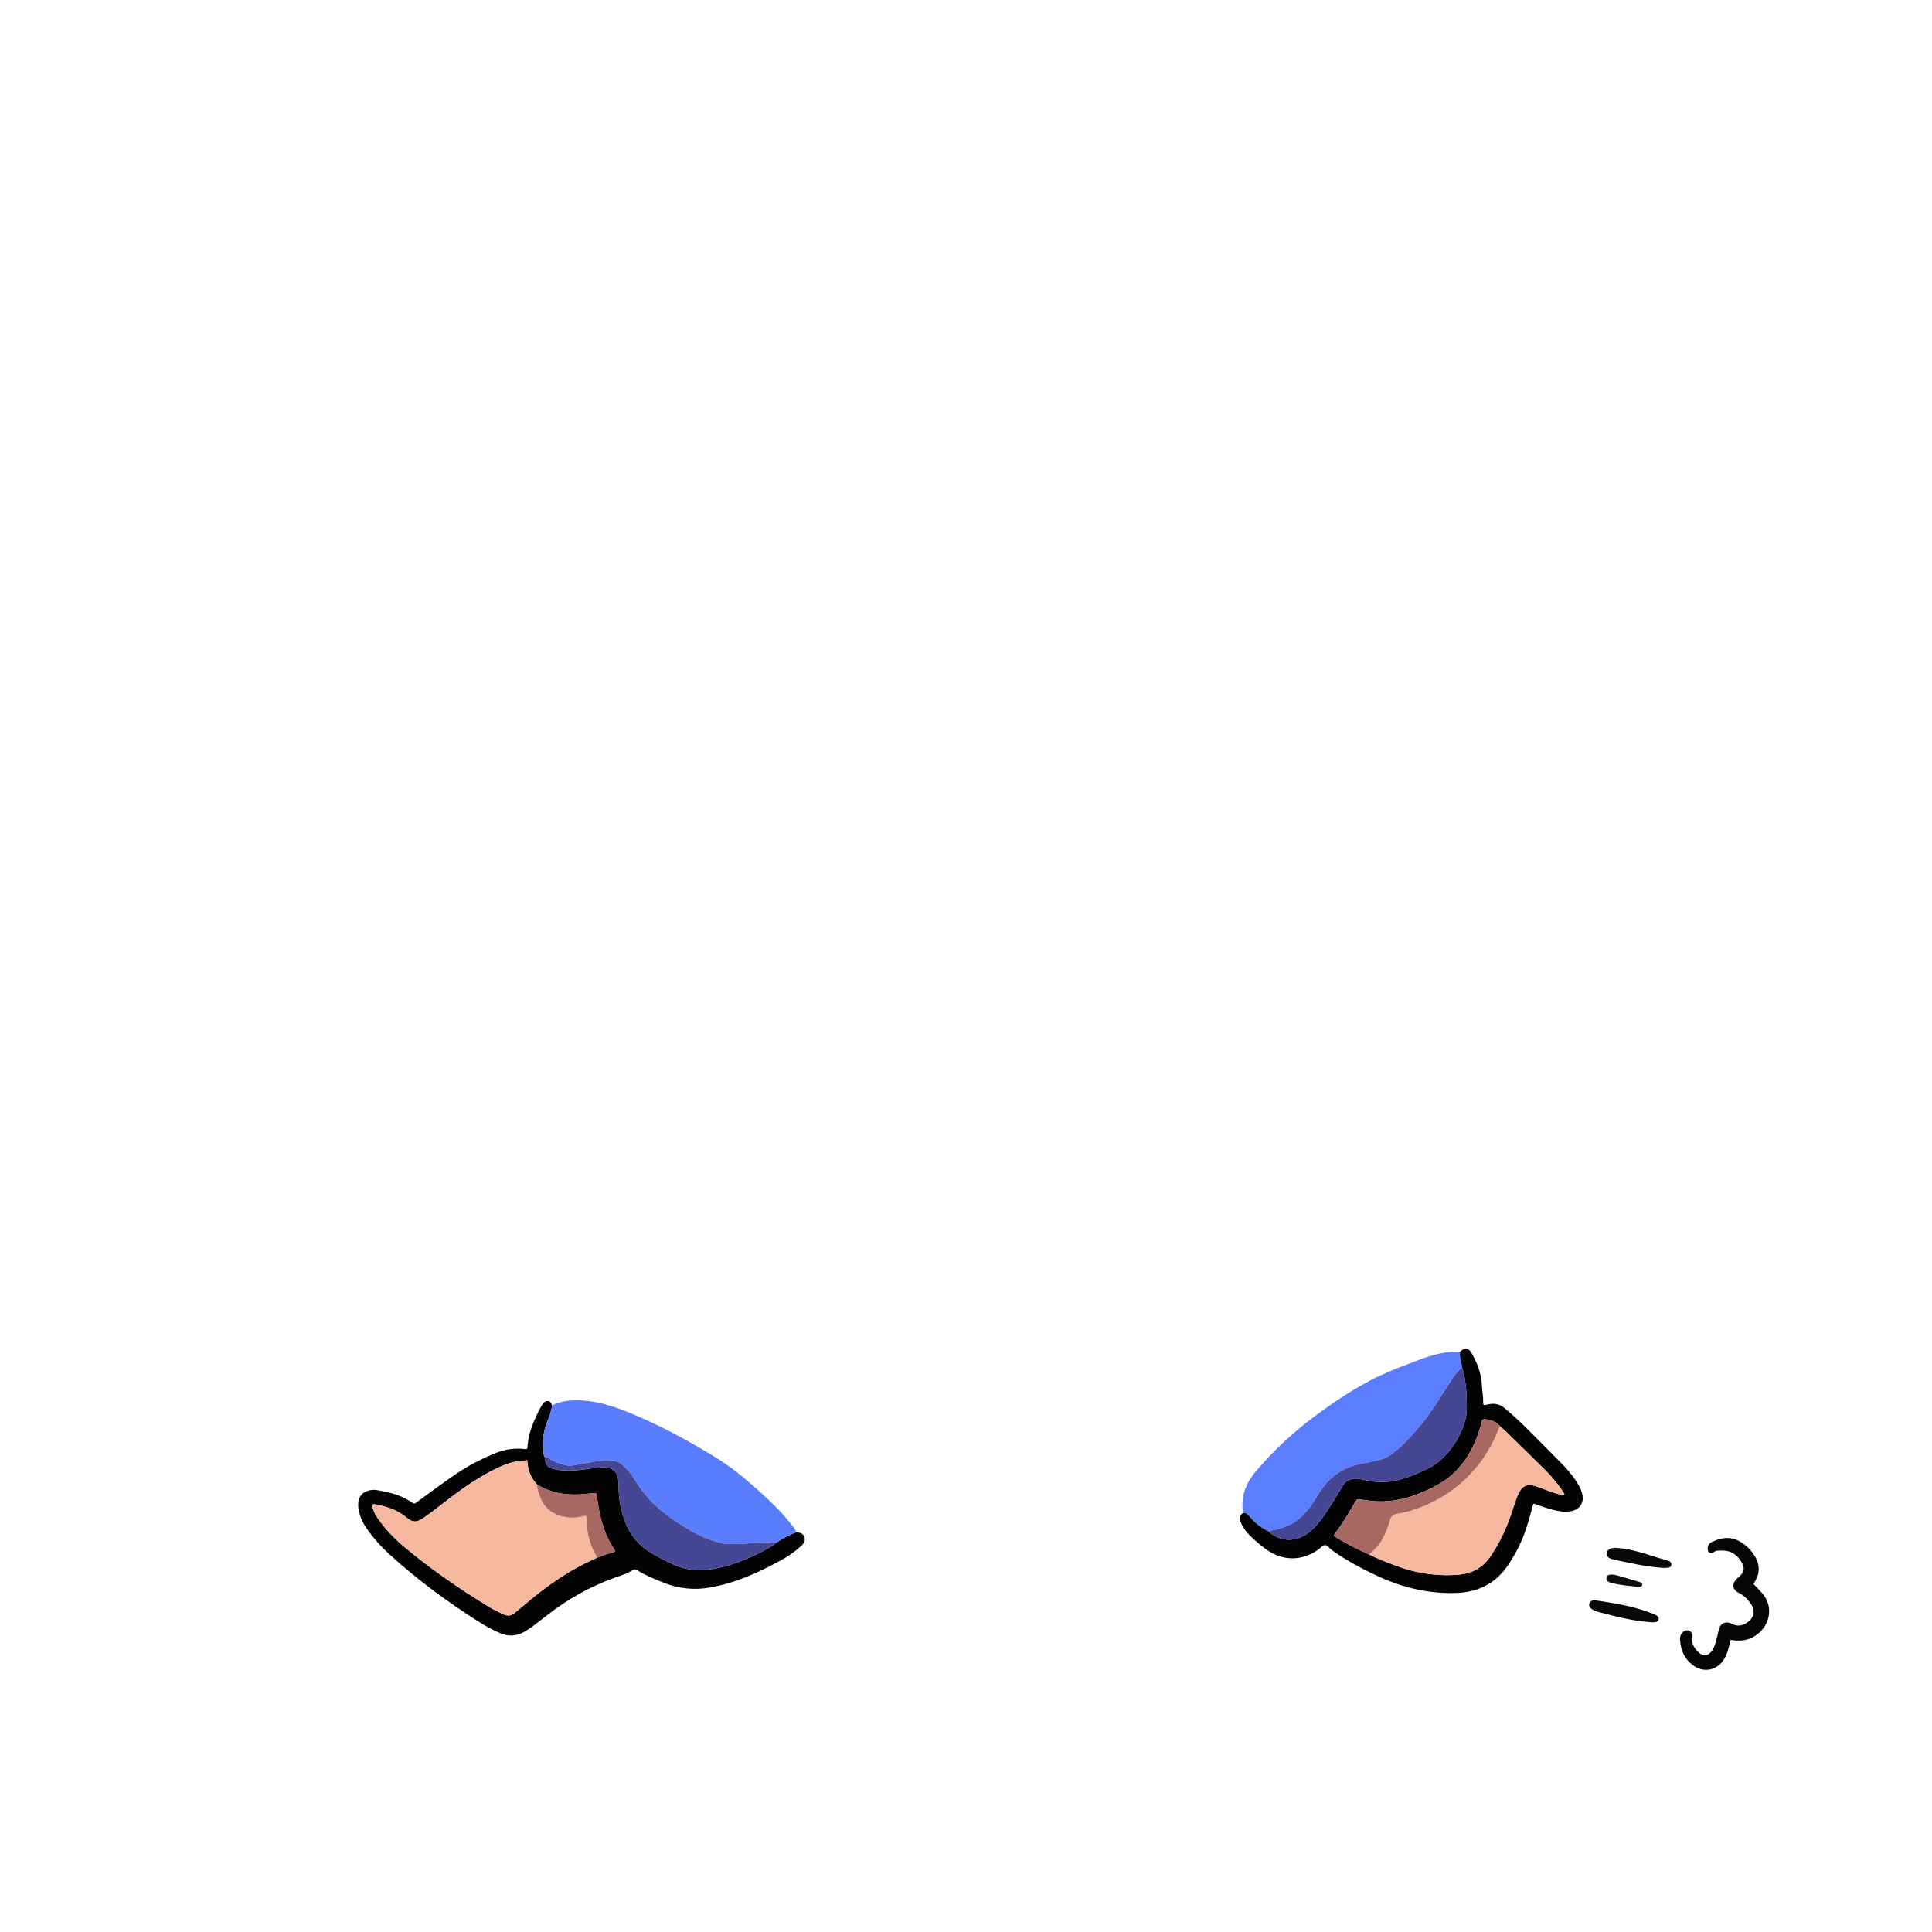<?xml version="1.0" encoding="UTF-8"?>
<svg id="_图层_1" data-name="图层 1" xmlns="http://www.w3.org/2000/svg" viewBox="0 0 960 960">
  <defs>
    <style>
      .cls-1 {
        fill: #454794;
      }

      .cls-1, .cls-2, .cls-3, .cls-4, .cls-5, .cls-6, .cls-7, .cls-8, .cls-9, .cls-10 {
        stroke-width: 0px;
      }

      .cls-2 {
        fill: #060606;
      }

      .cls-3 {
        fill: #040404;
      }

      .cls-4 {
        fill: #a76861;
      }

      .cls-5 {
        fill: #f6b89f;
      }

      .cls-6 {
        fill: #0e0c0c;
      }

      .cls-7 {
        fill: #090707;
      }

      .cls-8 {
        fill: #090808;
      }

      .cls-9 {
        fill: #5a7dfe;
      }

      .cls-10 {
        fill: #5b7dff;
      }
    </style>
  </defs>
  <path class="cls-3" d="m395.55,761.41c1.73.09,3.42.33,4.11,2.24.7,1.96-.31,3.42-1.67,4.64-3.16,2.84-6.66,5.25-10.38,7.26-11.14,6.01-22.6,11.23-35.22,13.33-7.57,1.26-14.99.53-22.14-2.27-4.68-1.84-9.37-3.68-13.64-6.4-.77-.49-1.44-.54-2.19-.05-2.91,1.9-6.25,2.8-9.48,3.97-11.9,4.29-22.77,10.46-32.75,18.21-2.27,1.77-4.56,3.51-6.84,5.26-1.65,1.27-3.36,2.44-5.2,3.42-3.77,1.98-7.6,2.21-11.54.51-3.53-1.52-6.93-3.29-10.17-5.34-15.9-10.05-31-21.17-44.93-33.85-4.15-3.78-7.86-7.96-11.09-12.55-2-2.84-3.51-5.9-4.17-9.33-.18-.94-.29-1.9-.29-2.85,0-3.9,2.18-6.5,6.02-7.16.93-.16,1.93-.23,2.86-.09,6.11.96,12.09,2.34,17.32,5.87,1.84,1.24,1.74,1.07,3.28-.06,6.57-4.82,13.1-9.7,19.87-14.23,5.46-3.66,11.25-6.68,17.28-9.27,4.93-2.12,9.99-3.28,15.39-2.7,2.15.23,2,.16,2.16-1.75.56-6.85,3.38-12.92,6.48-18.9.26-.49.56-.97.89-1.42.66-.92,1.35-1.83,2.66-1.76,1.42.07,1.72,1.23,2.12,2.27-.29,2.98-1.46,5.71-2.52,8.45-1.9,4.88-2.43,9.88-1.71,15.05.1.71.14,1.43.6,2.03.18,4.02,1.71,5.62,5.73,6.29,4.95.82,9.86.5,14.78-.19,3.24-.45,6.47-1.02,9.76-.87,3.38.16,5.68,2.23,6.17,5.55.21,1.42.35,2.85.33,4.29-.04,4.67.71,9.23,2,13.7,2.15,7.46,6.15,13.59,12.71,18,3.94,2.65,8.2,4.63,12.45,6.66,5.65,2.7,11.6,3.22,17.77,2.49,6.41-.76,12.44-2.75,18.36-5.21,5.47-2.27,10.79-4.8,15.53-8.41,2.95-1.89,5.93-3.74,9.31-4.79Zm-99.16,12.76c3-1.25,6.07-2.32,9.12-3.12.04-.31.07-.39.05-.45-.12-.29-.22-.6-.4-.85-3.54-5.15-5.61-10.93-6.99-16.95-.72-3.1-1.1-6.28-1.63-9.43-.26-1.55-.26-1.56-1.8-1.4-1.27.13-2.54.25-3.81.37-8.46.85-16.56-.11-23.98-4.63-3.39-3.31-4.7-7.5-4.98-12.17-1.04.15-1.89.33-2.75.38-4.48.24-8.53,1.82-12.53,3.74-8.19,3.94-15.59,9.08-22.83,14.5-4.54,3.4-8.89,7.06-13.61,10.23-3.28,2.2-5.26,2.21-8.23-.31-4.5-3.81-9.86-5.48-15.48-6.58-.45-.09-.95-.22-1.46.25.11,2.59,1.33,4.81,2.79,6.91,3.46,4.94,7.55,9.31,12.13,13.21,13.49,11.48,28.07,21.43,43.15,30.68,2.25,1.38,4.64,2.5,7.04,3.61,2.05.95,3.84.76,5.55-.71,1.33-1.15,2.73-2.22,4.06-3.36,11.14-9.59,23-18.08,36.6-23.9Z"/>
  <path class="cls-9" d="m270.65,723.91c-.46-.6-.5-1.32-.6-2.03-.72-5.16-.19-10.17,1.71-15.05,1.07-2.74,2.23-5.47,2.52-8.45,5.01-2.61,10.4-2.82,15.87-2.43,9.14.64,17.55,3.88,25.87,7.4,13.41,5.68,26.13,12.66,38.57,20.19,6.91,4.18,13.28,9.13,19.34,14.46,4.32,3.79,8.53,7.7,12.56,11.81,2.74,2.8,5.27,5.78,7.68,8.86.64.82,1.28,1.65,1.38,2.74-3.38,1.05-6.36,2.9-9.31,4.79-2.06.13-4.08.59-6.18.47-2.39-.13-4.82-.2-7.18.11-3.75.5-7.48.37-11.23.37-.88,0-1.73-.14-2.6-.33-5.76-1.21-11.09-3.45-16.15-6.42-6.49-3.8-12.7-7.96-18.12-13.22-4.16-4.03-7.44-8.73-10.5-13.6-1.25-1.98-2.81-3.68-4.51-5.25-1.38-1.26-2.98-2.31-4.84-2.42-3.02-.18-6.06-.29-9.07.26-3.84.69-7.67,1.38-11.52,2.01-1.09.18-2.2.14-3.32-.15-2.88-.73-5.65-1.69-8.16-3.32-.66-.43-1.35-.86-2.21-.81Z"/>
  <path class="cls-10" d="m617.68,751.73c-1.22-7.7,1.12-14.37,6.02-20.22,9.02-10.77,19.28-20.2,30.59-28.53,8.37-6.16,16.97-11.95,26.17-16.82,6.16-3.26,12.59-5.85,19.09-8.32,5.52-2.09,10.99-4.36,16.84-5.45,2.99-.56,6-.89,9.05-.63-.25,2.78.82,5.37,1.13,8.07-2.19,1.17-3.59,3.11-4.9,5.12-5.56,8.55-10.61,17.46-17.4,25.15-3.75,4.24-7.52,8.46-12.06,11.91-1.54,1.17-3.12,2.2-4.95,2.84-3.63,1.26-7.43,1.76-11.17,2.52-7.48,1.52-13.63,5.19-18.36,11.22-2.27,2.9-3.95,6.18-6.08,9.17-3,4.2-6.44,7.93-11.25,10.12-2.62,1.19-5.39,1.97-8.21,2.54-.55.11-1.13.1-1.38.74-3.84-1.78-7.17-4.26-9.85-7.53-.89-1.09-1.76-2.01-3.29-1.9Z"/>
  <path class="cls-3" d="m617.68,751.73c1.53-.11,2.4.82,3.29,1.9,2.69,3.27,6.01,5.75,9.85,7.53.06.14.08.34.19.42,5.73,4.53,12.67,4.66,18.63.42,4.13-2.94,6.99-7,9.73-11.12,2.79-4.19,5.35-8.52,7.98-12.81,1.17-1.91,2.86-2.89,5.04-3.27,1.72-.3,3.33.16,4.97.42,2.75.43,5.44,1.21,8.27,1.25,6.71.1,12.92-1.83,18.95-4.51,3.35-1.49,6.77-2.87,9.68-5.19,3.99-3.18,7.23-7.06,9.75-11.42,2.89-5.01,4.89-10.37,4.85-16.34-.03-3.92-.17-7.83-.7-11.71-.34-2.51-.62-5.07-1.59-7.46-.31-2.7-1.38-5.29-1.13-8.07,2.21-2.28,4.18-2.19,5.75.51,2.8,4.8,4.77,9.92,5.11,15.54.19,3.11.75,6.19.69,9.32-.02.81.24,1.22,1.13.98.46-.12.93-.21,1.4-.31,2.99-.64,5.7-.12,8.09,1.87,3.81,3.17,7.45,6.53,10.96,10.03,5.72,5.69,11.4,11.42,17.07,17.17,2.92,2.96,5.66,6.08,7.89,9.62,1.11,1.76,2.1,3.59,2.62,5.62,1.18,4.61-1.16,8.11-5.88,8.83-3.15.49-6.21-.12-9.23-.89-1.54-.39-3.05-.93-4.57-1.43-1.43-.48-2.85-1-4.29-1.51-.58.61-.65,1.32-.82,1.99-1.08,4.26-2.31,8.47-3.79,12.61-2.01,5.6-4.79,10.79-8.06,15.74-6.23,9.42-15.09,13.78-26.28,14.09-13.89.39-26.93-2.85-39.38-8.73-7.73-3.65-15.26-7.68-22.21-12.7-1.14-.82-2.07-2.49-3.4-2.35-1.16.13-2.16,1.51-3.27,2.29-8.05,5.67-17.46,5.68-25.5.02-2.81-1.98-5.44-4.2-7.9-6.6-2.18-2.13-4.09-4.5-5.17-7.41-.79-2.13-.58-2.78,1.24-4.33Zm62.66,20.66c3.81,2.03,7.87,3.49,11.88,5.07,10.35,4.1,21.05,5.83,32.15,5.02,6.57-.48,11.97-3.21,15.87-8.62.84-1.16,1.58-2.4,2.35-3.62,4.27-6.82,7.19-14.24,9.64-21.87.73-2.28,1.47-4.57,2.56-6.71,1.68-3.3,3.93-4.34,7.49-3.42,1.39.36,2.73.89,4.07,1.39,2.76,1.05,5.49,2.19,8.39,2.82.8.17,1.62.51,2.69.03-.64-.99-1.15-1.88-1.75-2.7-2.24-3.12-4.66-6.11-7.38-8.81-6.69-6.64-13.44-13.22-20.18-19.82-.8-.78-1.68-1.48-2.52-2.21-1.91-2.39-4.5-3.37-7.45-3.7-1.17-.13-1.84.16-1.97,1.39-.04.39-.14.78-.25,1.17-2.34,8.87-6.31,16.84-12.82,23.46-4.23,4.3-9.41,7.09-14.8,9.54-9.27,4.21-18.9,6.27-29.11,4.71-1.18-.18-2.37-.3-3.56-.49-.98-.16-1.62.13-2.14,1.05-3.06,5.42-6.26,10.76-10.03,15.73-.93,1.23-.9,1.35.49,2.16,5.3,3.09,10.66,6.08,16.36,8.41Z"/>
  <path class="cls-2" d="m871.25,787.04c1.46,1.43,2.82,2.89,4.15,4.37,7.75,8.64,2.28,20.71-7.53,23.32-2.61.69-5.2.52-7.93.16-.41,1.6-.77,3.14-1.19,4.67-.61,2.17-1.48,4.22-2.87,6.02-3.31,4.28-8.89,5.42-13.5,2.61-5.07-3.08-7.3-7.85-7.59-13.63-.08-1.51.44-2.84,1.69-3.78.96-.72,2.06-.94,3.15-.34.97.53,1.06,1.47.97,2.5-.28,3.37,1.16,6.08,3.57,8.25,2.29,2.06,4.78,1.62,6.51-.93.86-1.27,1.42-2.68,1.81-4.15.53-2.01,1.1-4.01,1.48-6.05.64-3.42,3.57-4.76,6.45-3.23,3.24,1.72,6.23.84,8.83-1.47,2.4-2.13,2.79-5.37,1.02-8.02-1.61-2.41-3.49-4.5-6.21-5.81-3.33-1.6-3.66-4.61-.98-7.12.35-.33.74-.62,1.09-.94,2.68-2.49,2.93-4.49.95-7.62-3.09-4.88-6.89-5.79-12.15-5.29-.7.07-1.1.59-1.66.87-1.37.72-2.6.06-2.76-1.48-.17-1.7.58-3.01,2.07-3.74,4.6-2.27,9.28-2.94,13.96-.21,3.24,1.89,5.82,4.49,7.67,7.75,2.23,3.93,2.2,7.92-.09,11.85-.28.48-.57.94-.88,1.45Z"/>
  <path class="cls-7" d="m820.43,806.07c-8.97-.57-17.6-2.84-26.24-5.1-1.08-.28-2.13-.69-3.07-1.31-1.28-.85-1.75-1.94-1.35-3.02.39-1.05,1.49-1.67,2.98-1.46,2.68.37,5.36.84,8.03,1.28,7.17,1.2,14.22,2.81,20.97,5.59,1.95.8,2.6,1.39,2.43,2.47-.19,1.21-1.17,1.68-3.28,1.58-.16,0-.32-.02-.48-.03Z"/>
  <path class="cls-8" d="m802.89,769.12c5.4.27,10.09,1.58,14.74,2.97,3.5,1.05,6.96,2.25,10.5,3.18.38.1.76.24,1.12.39.81.33,1.33.88,1.23,1.82-.1.96-.82,1.39-1.62,1.5-1.02.13-2.07.11-3.1.04-8.21-.57-16.2-2.43-24.21-4.18-.62-.13-1.24-.32-1.8-.61-.9-.47-1.45-1.24-1.42-2.31s.64-1.8,1.55-2.24c1.1-.53,2.3-.6,3-.55Z"/>
  <path class="cls-6" d="m801.21,782.42c1.44.09,2.81.52,4.18.93,2.89.86,5.79,1.7,8.68,2.54.38.11.76.23,1.13.36.59.21.94.62.83,1.26-.08.53-.48.82-.98.92-.38.08-.79.1-1.18.06-4.19-.44-8.38-.83-12.51-1.73-.54-.12-1.09-.27-1.59-.5-1.2-.53-1.75-1.43-1.48-2.41.3-1.1,1.13-1.46,2.19-1.44.24,0,.48,0,.72,0Z"/>
  <path class="cls-5" d="m296.39,774.17c-13.61,5.81-25.46,14.31-36.6,23.9-1.33,1.15-2.73,2.22-4.06,3.36-1.71,1.47-3.5,1.66-5.55.71-2.4-1.11-4.78-2.23-7.04-3.61-15.08-9.24-29.66-19.19-43.15-30.68-4.59-3.91-8.68-8.28-12.13-13.21-1.46-2.09-2.69-4.32-2.79-6.91.51-.46,1.01-.34,1.46-.25,5.62,1.1,10.98,2.76,15.48,6.58,2.97,2.52,4.96,2.51,8.23.31,4.72-3.17,9.07-6.83,13.61-10.23,7.24-5.42,14.64-10.56,22.83-14.5,4-1.92,8.05-3.5,12.53-3.74.86-.05,1.71-.23,2.75-.38.28,4.66,1.6,8.86,4.98,12.17-.14,2.3.76,4.37,1.56,6.43,1.72,4.42,4.83,7.44,9.39,8.9,3.89,1.25,7.78,1.51,11.76.37,1.69-.49,1.93-.21,2.01,1.55.01.32.02.64,0,.96-.18,6.07,1.53,11.65,4.46,16.89.26.46.3.89.27,1.37Z"/>
  <path class="cls-1" d="m270.65,723.91c.85-.05,1.55.38,2.21.81,2.51,1.63,5.28,2.59,8.16,3.32,1.12.28,2.23.32,3.32.15,3.85-.63,7.68-1.31,11.52-2.01,3.01-.54,6.05-.44,9.07-.26,1.87.11,3.47,1.15,4.84,2.42,1.71,1.57,3.26,3.26,4.51,5.25,3.06,4.87,6.34,9.57,10.5,13.6,5.42,5.25,11.64,9.41,18.12,13.22,5.06,2.97,10.39,5.21,16.15,6.42.87.18,1.72.33,2.6.33,3.75,0,7.48.13,11.23-.37,2.36-.31,4.79-.24,7.18-.11,2.1.12,4.12-.34,6.18-.47-4.74,3.62-10.06,6.14-15.53,8.41-5.92,2.46-11.95,4.46-18.36,5.21-6.16.73-12.12.21-17.77-2.49-4.25-2.03-8.51-4.02-12.45-6.66-6.56-4.41-10.56-10.53-12.71-18-1.29-4.47-2.04-9.03-2-13.7.01-1.44-.12-2.87-.33-4.29-.49-3.32-2.79-5.39-6.17-5.55-3.29-.15-6.52.41-9.76.87-4.92.69-9.83,1.01-14.78.19-4.02-.67-5.55-2.27-5.73-6.29Z"/>
  <path class="cls-4" d="m296.39,774.17c.03-.48-.02-.91-.27-1.37-2.94-5.24-4.64-10.82-4.46-16.89,0-.32,0-.64,0-.96-.07-1.76-.31-2.03-2.01-1.55-3.98,1.14-7.87.88-11.76-.37-4.56-1.46-7.67-4.49-9.39-8.9-.8-2.06-1.7-4.13-1.56-6.43,7.42,4.52,15.53,5.48,23.99,4.63,1.27-.13,2.54-.24,3.81-.37,1.55-.16,1.54-.15,1.8,1.4.52,3.15.91,6.33,1.63,9.43,1.39,6.02,3.46,11.8,6.99,16.95.18.25.28.56.4.85.03.06-.01.15-.05.45-3.05.8-6.12,1.87-9.12,3.12Z"/>
  <path class="cls-1" d="m726.58,679.83c.97,2.39,1.24,4.95,1.59,7.46.53,3.88.68,7.79.7,11.71.04,5.97-1.96,11.33-4.85,16.34-2.52,4.37-5.76,8.24-9.75,11.42-2.91,2.33-6.33,3.7-9.68,5.19-6.03,2.68-12.24,4.61-18.95,4.51-2.82-.04-5.52-.82-8.27-1.25-1.64-.26-3.25-.72-4.97-.42-2.18.38-3.87,1.36-5.04,3.27-2.63,4.29-5.19,8.63-7.98,12.81-2.74,4.12-5.6,8.17-9.73,11.12-5.95,4.24-12.9,4.11-18.63-.42-.11-.09-.13-.28-.19-.42.25-.64.83-.63,1.38-.74,2.82-.56,5.58-1.34,8.21-2.54,4.81-2.19,8.25-5.92,11.25-10.12,2.13-2.99,3.81-6.27,6.08-9.17,4.73-6.04,10.89-9.7,18.36-11.22,3.74-.76,7.54-1.26,11.17-2.52,1.83-.64,3.41-1.67,4.95-2.84,4.54-3.45,8.31-7.67,12.06-11.91,6.79-7.69,11.84-16.59,17.4-25.15,1.3-2.01,2.71-3.95,4.9-5.12Z"/>
  <path class="cls-5" d="m745.6,708.96c.84.74,1.72,1.43,2.52,2.21,6.74,6.59,13.49,13.17,20.18,19.82,2.72,2.71,5.14,5.69,7.38,8.81.59.83,1.11,1.71,1.75,2.7-1.07.49-1.9.14-2.69-.03-2.9-.62-5.63-1.77-8.39-2.82-1.34-.51-2.69-1.03-4.07-1.39-3.56-.93-5.81.12-7.49,3.42-1.09,2.14-1.82,4.42-2.56,6.71-2.45,7.62-5.36,15.05-9.64,21.87-.76,1.22-1.51,2.45-2.35,3.62-3.91,5.41-9.3,8.14-15.87,8.62-11.1.81-21.8-.93-32.15-5.02-4.01-1.59-8.06-3.04-11.88-5.07,2.48-2.13,4.73-4.4,6.38-7.31,1.7-3.02,2.97-6.18,3.88-9.48.55-2,1.48-3.02,3.61-3.38,4.08-.67,8.07-1.79,11.93-3.34,7.68-3.09,14.72-7.21,20.85-12.83,7.83-7.18,13.68-15.71,17.54-25.6.24-.61.43-1.2,1.07-1.5Z"/>
  <path class="cls-4" d="m745.6,708.96c-.64.3-.84.88-1.07,1.5-3.87,9.89-9.71,18.42-17.54,25.6-6.13,5.62-13.17,9.74-20.85,12.83-3.86,1.55-7.85,2.66-11.93,3.34-2.13.35-3.06,1.38-3.61,3.38-.91,3.3-2.18,6.46-3.88,9.48-1.64,2.91-3.9,5.18-6.38,7.31-5.7-2.32-11.06-5.31-16.36-8.41-1.39-.81-1.42-.93-.49-2.16,3.77-4.97,6.97-10.31,10.03-15.73.52-.92,1.16-1.21,2.14-1.05,1.18.19,2.37.31,3.56.49,10.21,1.55,19.84-.51,29.11-4.71,5.39-2.45,10.57-5.23,14.8-9.54,6.5-6.62,10.47-14.58,12.82-23.46.1-.39.21-.78.25-1.17.13-1.23.79-1.53,1.97-1.39,2.95.33,5.54,1.31,7.45,3.7Z"/>
</svg>